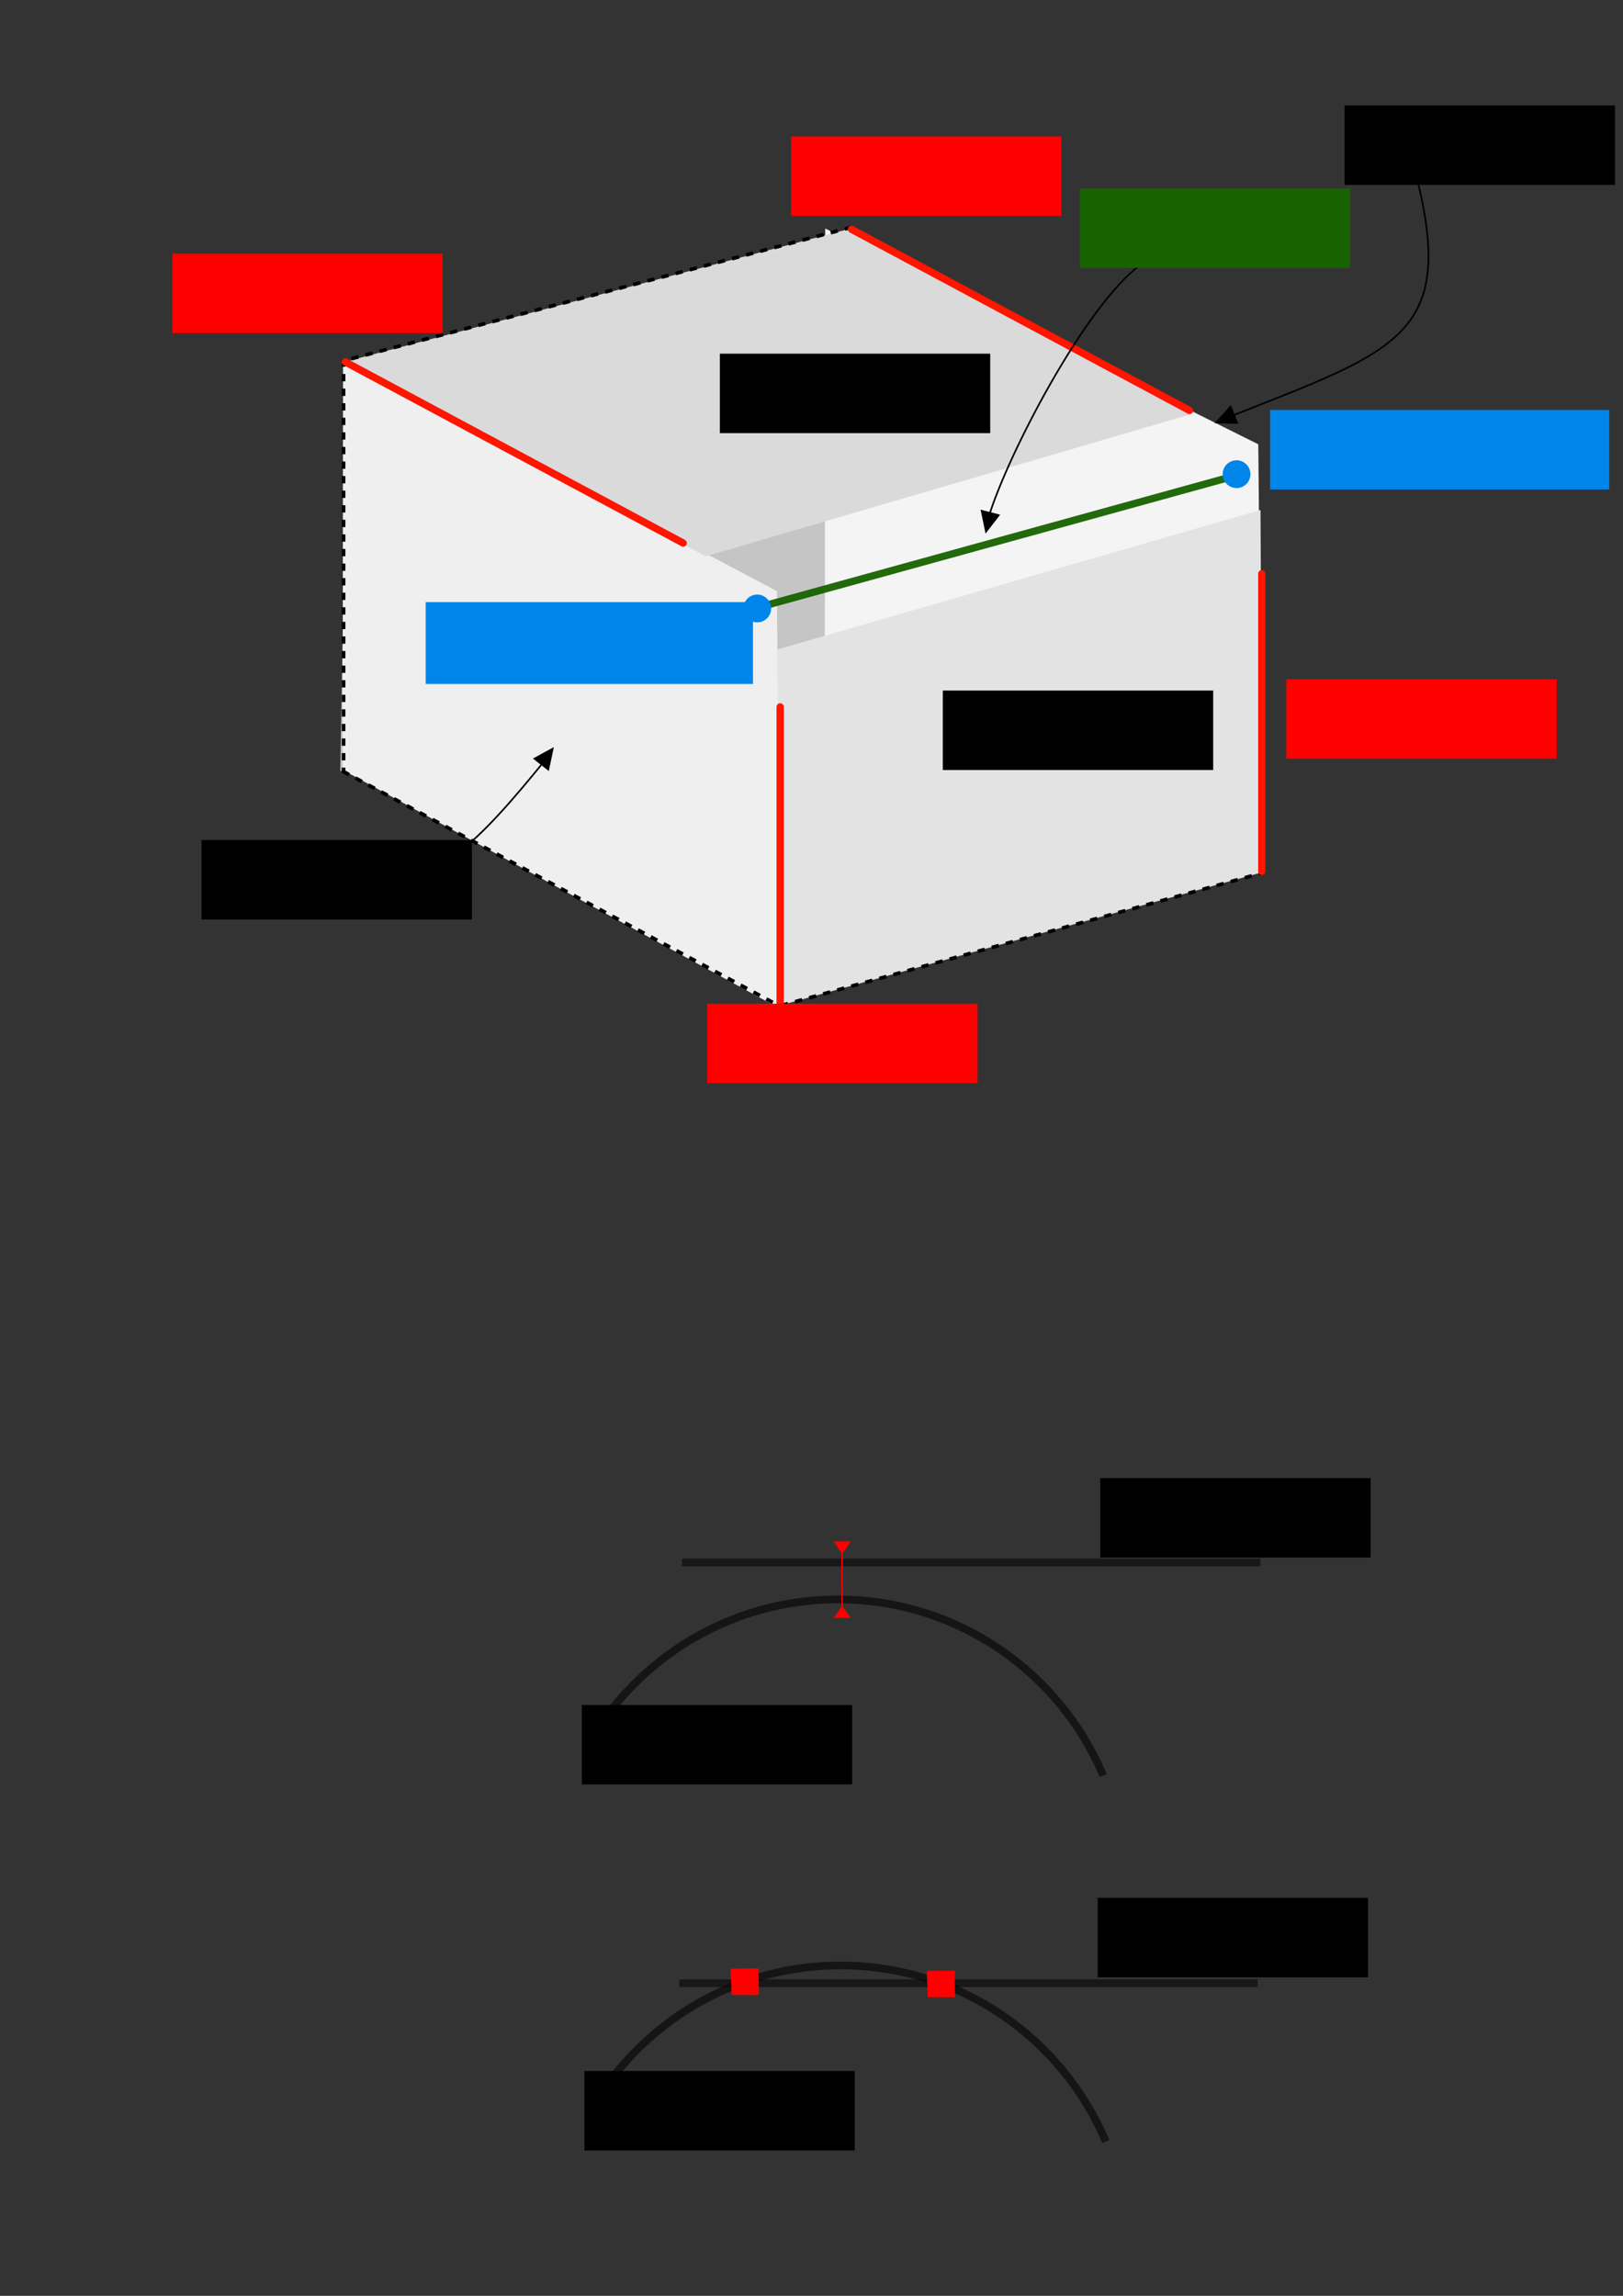 <?xml version="1.0" encoding="UTF-8" standalone="no"?>
<!-- Created with Inkscape (http://www.inkscape.org/) -->

<svg
   xmlns:dc="http://purl.org/dc/elements/1.1/"
   xmlns:cc="http://creativecommons.org/ns#"
   xmlns:rdf="http://www.w3.org/1999/02/22-rdf-syntax-ns#"
   xmlns:svg="http://www.w3.org/2000/svg"
   xmlns="http://www.w3.org/2000/svg"
   xmlns:sodipodi="http://sodipodi.sourceforge.net/DTD/sodipodi-0.dtd"
   xmlns:inkscape="http://www.inkscape.org/namespaces/inkscape"
   width="210mm"
   height="297mm"
   viewBox="0 0 210 297"
   version="1.1"
   id="svg49090"
   sodipodi:docname="situ_rebuild-edge.svg"
   inkscape:version="0.92.2 (5c3e80d, 2017-08-06)">
  <rect x="0" y="0" width="210" height="297" fill="#333333" stroke="none"/>
  <defs
     id="defs49084" />
  <sodipodi:namedview
     id="base"
     pagecolor="#ffffff"
     bordercolor="#666666"
     borderopacity="1.0"
     inkscape:pageopacity="0.0"
     inkscape:pageshadow="2"
     inkscape:zoom="0.7"
     inkscape:cx="365.28422"
     inkscape:cy="370.25399"
     inkscape:document-units="mm"
     inkscape:current-layer="layer1"
     showgrid="false"
     inkscape:window-width="1080"
     inkscape:window-height="1857"
     inkscape:window-x="-8"
     inkscape:window-y="-8"
     inkscape:window-maximized="1" />
  <g
     inkscape:label="Layer 1"
     inkscape:groupmode="layer"
     id="layer1">
    <path
       style="fill:#c5c5c5;fill-opacity:1;stroke:none;stroke-width:0.472"
       d="m 44.962,46.724 64.959,-17.086 0.774,53.097 -66.666,17.013 z"
       id="path7244-4-8-1-5-1-4-3"
       inkscape:connector-curvature="0"
       sodipodi:nodetypes="ccccc" />
    <path
       style="fill:#f4f4f4;fill-opacity:1;stroke:none;stroke-width:0.472"
       d="m 106.726,82.336 0.051,-52.777 56.031,27.917 c 0,0 0.395,35.714 0.333,55.658 z"
       id="path7244-4-0-8-1-2-9-7-9"
       inkscape:connector-curvature="0"
       sodipodi:nodetypes="ccccc"
       inkscape:transform-center-x="-13.909498"
       inkscape:transform-center-y="-131.74015" />
    <path
       style="fill:#e3e3e3;fill-opacity:1;stroke:none;stroke-width:0.472"
       d="m 100.945,130.066 -0.579,-45.981 62.733,-18.113 0.24,46.865 z"
       id="path7244-4-0-9-4-2-5-4-9"
       inkscape:connector-curvature="0"
       sodipodi:nodetypes="ccccc"
       inkscape:transform-center-x="-13.909502"
       inkscape:transform-center-y="-131.73952" />
    <path
       style="fill:#efefef;fill-opacity:1;stroke:none;stroke-width:0.472"
       d="m 44.336,99.596 0.051,-52.777 56.14,29.653 c 0,0 0.286,33.978 0.225,53.922 z"
       id="path7244-4-0-8-1-2-9-6"
       inkscape:connector-curvature="0"
       sodipodi:nodetypes="ccccc"
       inkscape:transform-center-x="-13.909503"
       inkscape:transform-center-y="-131.74014" />
    <path
       style="fill:#dadada;fill-opacity:1;stroke:none;stroke-width:0.472"
       d="m 44.895,46.746 65.464,-17.255 44.3,23.927 -63.36,18.555 c 0,0 -33.64,-18.222 -46.405,-25.227 z"
       id="path7244-4-8-1-5-1-40"
       inkscape:connector-curvature="0"
       sodipodi:nodetypes="ccccc" />
    <path
       style="fill:#f8f8f8;fill-opacity:1;stroke:#000000;stroke-width:0.472;stroke-linecap:butt;stroke-linejoin:miter;stroke-miterlimit:4;stroke-dasharray:0.943, 0.943;stroke-dashoffset:0;stroke-opacity:1"
       d="m 151.881,51.917 -41.967,-22.531 m 0.305,0 -65.911,17.322"
       id="path7138-2-7-6-5-9"
       inkscape:connector-curvature="0"
       sodipodi:nodetypes="cccc" />
    <path
       style="fill:none;stroke:#000000;stroke-width:0.472;stroke-linecap:butt;stroke-linejoin:miter;stroke-miterlimit:4;stroke-dasharray:0.943, 0.943;stroke-dashoffset:0;stroke-opacity:1"
       d="m 44.455,46.499 v 53.473"
       id="path7140-5-62-7-0-8"
       inkscape:connector-curvature="0"
       sodipodi:nodetypes="cc" />
    <path
       style="fill:none;stroke:#000000;stroke-width:0.472;stroke-linecap:butt;stroke-linejoin:miter;stroke-miterlimit:4;stroke-dasharray:0.943, 0.943;stroke-dashoffset:0;stroke-opacity:1"
       d="m 44.336,99.764 56.443,30.341 m 0.278,-0.019 62.264,-17.159"
       id="path7138-1-7-9-7-8-0"
       inkscape:connector-curvature="0"
       sodipodi:nodetypes="cccc" />
    <path
       style="fill:none;stroke:#000000;stroke-width:0.472;stroke-linecap:butt;stroke-linejoin:miter;stroke-miterlimit:4;stroke-dasharray:none;stroke-opacity:1"
       d="m 100.94,91.816 -0.036,38.519"
       id="path7140-9-1-5-2-3-6"
       inkscape:connector-curvature="0"
       sodipodi:nodetypes="cc" />
    <path
       style="fill:none;stroke:#000000;stroke-width:0.472;stroke-linecap:butt;stroke-linejoin:miter;stroke-miterlimit:4;stroke-dasharray:none;stroke-opacity:1"
       d="m 163.154,74.224 -0.006,38.933"
       id="path7140-9-8-1-2-2-9-6"
       inkscape:connector-curvature="0"
       sodipodi:nodetypes="cc" />
    <path
       style="fill:none;stroke:#186300;stroke-width:0.943;stroke-linecap:butt;stroke-linejoin:miter;stroke-miterlimit:4;stroke-dasharray:none;stroke-opacity:0.957"
       d="M 97.832,78.662 160.038,61.485"
       id="path11193-3"
       inkscape:connector-curvature="0" />
    <circle
       style="fill:#0085ea;fill-opacity:1;stroke:none;stroke-width:0.943;stroke-miterlimit:4;stroke-dasharray:none;stroke-opacity:1"
       id="path10949-9-5-9-0"
       cx="97.978"
       cy="78.714"
       r="1.798" />
    <circle
       style="fill:#0085ea;fill-opacity:1;stroke:none;stroke-width:0.943;stroke-miterlimit:4;stroke-dasharray:none;stroke-opacity:1"
       id="path10949-8-9-8"
       cx="159.997"
       cy="61.343"
       r="1.798" />
    <flowRoot
       xml:space="preserve"
       id="flowRoot4590-58"
       style="font-style:normal;font-variant:normal;font-weight:normal;font-stretch:normal;font-size:40px;line-height:1.25;font-family:'Segoe UI';-inkscape-font-specification:'Segoe UI';letter-spacing:0px;word-spacing:0px;fill:#0085ea;fill-opacity:1;stroke:none"
       transform="matrix(0.217,0,0,0.217,142.237,-38.336)"><flowRegion
         id="flowRegion4592-9"
         style="fill:#0085ea;fill-opacity:1"><rect
           id="rect4594-5"
           width="202.233"
           height="47.376"
           x="101.823"
           y="421.07"
           style="fill:#0085ea;fill-opacity:1" /></flowRegion><flowPara
         id="flowPara4596-8"
         style="font-style:normal;font-variant:normal;font-weight:bold;font-stretch:normal;font-size:26.667px;font-family:'Segoe UI';-inkscape-font-specification:'Segoe UI Bold';fill:#0085ea;fill-opacity:1">s1-s2-t2 vertex</flowPara></flowRoot>    <flowRoot
       xml:space="preserve"
       id="flowRoot4590-7-2"
       style="font-style:normal;font-variant:normal;font-weight:normal;font-stretch:normal;font-size:40px;line-height:1.25;font-family:'Segoe UI';-inkscape-font-specification:'Segoe UI';letter-spacing:0px;word-spacing:0px;fill:#0085ea;fill-opacity:1;stroke:none"
       transform="matrix(0.217,0,0,0.217,32.981,-13.477)"><flowRegion
         id="flowRegion4592-8-5"
         style="fill:#0085ea;fill-opacity:1"><rect
           id="rect4594-4-3"
           width="195.161"
           height="48.79"
           x="101.823"
           y="421.07"
           style="fill:#0085ea;fill-opacity:1" /></flowRegion><flowPara
         id="flowPara4596-7-1"
         style="font-style:normal;font-variant:normal;font-weight:bold;font-stretch:normal;font-size:26.667px;font-family:'Segoe UI';-inkscape-font-specification:'Segoe UI Bold';fill:#0085ea;fill-opacity:1">s1-s2-t1 vertex</flowPara></flowRoot>    <path
       style="fill:none;stroke:#ff1500;stroke-width:0.943;stroke-linecap:round;stroke-linejoin:miter;stroke-miterlimit:4;stroke-dasharray:none;stroke-opacity:1"
       d="m 110.176,29.66 43.727,23.437"
       id="path65779-0-7-1"
       inkscape:connector-curvature="0"
       sodipodi:nodetypes="cc" />
    <path
       style="fill:none;stroke:#000000;stroke-width:0.217px;stroke-linecap:butt;stroke-linejoin:miter;stroke-opacity:1"
       d="m 127.907,66.927 c 2.509,-8.2 12.493,-27.332 19.598,-32.621"
       id="path4981-8"
       inkscape:connector-curvature="0"
       sodipodi:nodetypes="cc" />
    <path
       style="fill:#000000;stroke:#000000;stroke-width:0.174px;stroke-linecap:butt;stroke-linejoin:miter;stroke-opacity:1"
       d="m 126.992,66.052 0.576,2.776 1.691,-2.19 z"
       id="path4983-6"
       inkscape:connector-curvature="0" />
    <flowRoot
       xml:space="preserve"
       id="flowRoot4590-3-5-3"
       style="font-style:normal;font-variant:normal;font-weight:normal;font-stretch:normal;font-size:40px;line-height:1.25;font-family:'Segoe UI';-inkscape-font-specification:'Segoe UI';letter-spacing:0px;word-spacing:0px;fill:#186300;fill-opacity:1;stroke:none"
       transform="matrix(0.217,0,0,0.217,117.619,-66.995)"><flowRegion
         id="flowRegion4592-1-5-9"
         style="fill:#186300;fill-opacity:1"><rect
           id="rect4594-0-5-7"
           width="161.22"
           height="47.376"
           x="101.823"
           y="421.07"
           style="fill:#186300;fill-opacity:1" /></flowRegion><flowPara
         id="flowPara4596-0-0-0"
         style="font-style:normal;font-variant:normal;font-weight:bold;font-stretch:normal;font-size:26.667px;font-family:'Segoe UI';-inkscape-font-specification:'Segoe UI Bold';fill:#186300;fill-opacity:1">s1-s2 edge</flowPara></flowRoot>    <flowRoot
       xml:space="preserve"
       id="flowRoot4590-33-7"
       style="font-style:normal;font-variant:normal;font-weight:normal;font-stretch:normal;font-size:40px;line-height:1.25;font-family:'Segoe UI';-inkscape-font-specification:'Segoe UI';letter-spacing:0px;word-spacing:0px;fill:#000000;fill-opacity:1;stroke:none"
       transform="matrix(0.217,0,0,0.217,71.044,-45.618)"><flowRegion
         id="flowRegion4592-0-6"><rect
           id="rect4594-2-6"
           width="161.22"
           height="47.376"
           x="101.823"
           y="421.07" /></flowRegion><flowPara
         id="flowPara4596-28-74"
         style="font-style:normal;font-variant:normal;font-weight:bold;font-stretch:normal;font-size:26.667px;font-family:'Segoe UI';-inkscape-font-specification:'Segoe UI Bold'">s1 face</flowPara></flowRoot>    <flowRoot
       xml:space="preserve"
       id="flowRoot4590-33-0-2"
       style="font-style:normal;font-variant:normal;font-weight:normal;font-stretch:normal;font-size:40px;line-height:1.25;font-family:'Segoe UI';-inkscape-font-specification:'Segoe UI';letter-spacing:0px;word-spacing:0px;fill:#000000;fill-opacity:1;stroke:none"
       transform="matrix(0.217,0,0,0.217,99.893,-2.038)"><flowRegion
         id="flowRegion4592-0-3-1"><rect
           id="rect4594-2-9-0"
           width="161.22"
           height="47.376"
           x="101.823"
           y="421.07" /></flowRegion><flowPara
         id="flowPara4596-28-7-5"
         style="font-style:normal;font-variant:normal;font-weight:bold;font-stretch:normal;font-size:26.667px;font-family:'Segoe UI';-inkscape-font-specification:'Segoe UI Bold'">s2 face</flowPara></flowRoot>    <flowRoot
       xml:space="preserve"
       id="flowRoot4590-33-0-6-6-9"
       style="font-style:normal;font-variant:normal;font-weight:normal;font-stretch:normal;font-size:40px;line-height:1.25;font-family:'Segoe UI';-inkscape-font-specification:'Segoe UI';letter-spacing:0px;word-spacing:0px;fill:#000000;fill-opacity:1;stroke:none"
       transform="matrix(0.217,0,0,0.217,3.979,17.296)"><flowRegion
         id="flowRegion4592-0-3-3-4-0"><rect
           id="rect4594-2-9-1-0-3"
           width="161.22"
           height="47.376"
           x="101.823"
           y="421.07" /></flowRegion><flowPara
         id="flowPara4596-28-7-3-8-1"
         style="font-style:normal;font-variant:normal;font-weight:bold;font-stretch:normal;font-size:26.667px;font-family:'Segoe UI';-inkscape-font-specification:'Segoe UI Bold'">t1 face</flowPara></flowRoot>    <flowRoot
       xml:space="preserve"
       id="flowRoot4590-33-0-6-64"
       style="font-style:normal;font-variant:normal;font-weight:normal;font-stretch:normal;font-size:40px;line-height:1.25;font-family:'Segoe UI';-inkscape-font-specification:'Segoe UI';letter-spacing:0px;word-spacing:0px;fill:#000000;fill-opacity:1;stroke:none"
       transform="matrix(0.217,0,0,0.217,151.873,-77.733)"><flowRegion
         id="flowRegion4592-0-3-3-1"><rect
           id="rect4594-2-9-1-9"
           width="161.22"
           height="47.376"
           x="101.823"
           y="421.07" /></flowRegion><flowPara
         id="flowPara4596-28-7-3-5"
         style="font-style:normal;font-variant:normal;font-weight:bold;font-stretch:normal;font-size:26.667px;font-family:'Segoe UI';-inkscape-font-specification:'Segoe UI Bold'">t2 face</flowPara></flowRoot>    <path
       style="fill:none;stroke:#000000;stroke-width:0.217px;stroke-linecap:butt;stroke-linejoin:miter;stroke-opacity:1"
       d="M 70.466,98.42 C 62.16,108.61 56.438,114.773 46.83,115.026"
       id="path4981-8-7"
       inkscape:connector-curvature="0"
       sodipodi:nodetypes="cc" />
    <path
       style="fill:#000000;stroke:#000000;stroke-width:0.174px;stroke-linecap:butt;stroke-linejoin:miter;stroke-opacity:1"
       d="m 70.952,99.589 0.588,-2.773 -2.429,1.326 z"
       id="path4983-6-2"
       inkscape:connector-curvature="0"
       sodipodi:nodetypes="cccc" />
    <path
       style="fill:none;stroke:#000000;stroke-width:0.217px;stroke-linecap:butt;stroke-linejoin:miter;stroke-opacity:1"
       d="m 159.48,53.757 c 21.109,-8.346 28.784,-10.385 23.961,-30.278"
       id="path4981-8-7-4"
       inkscape:connector-curvature="0"
       sodipodi:nodetypes="cc" />
    <path
       style="fill:#000000;stroke:#000000;stroke-width:0.174px;stroke-linecap:butt;stroke-linejoin:miter;stroke-opacity:1"
       d="m 159.237,52.562 -1.9,2.104 2.766,0.072 z"
       id="path4983-6-2-4"
       inkscape:connector-curvature="0"
       sodipodi:nodetypes="cccc" />
    <flowRoot
       xml:space="preserve"
       id="flowRoot4590-5-1"
       style="font-style:normal;font-variant:normal;font-weight:normal;font-stretch:normal;font-size:40px;line-height:1.25;font-family:'Segoe UI';-inkscape-font-specification:'Segoe UI';letter-spacing:0px;word-spacing:0px;fill:#ff0000;fill-opacity:1;stroke:none"
       transform="matrix(0.217,0,0,0.217,144.341,-3.501)"><flowRegion
         id="flowRegion4592-7-0"
         style="fill:#ff0000;fill-opacity:1"><rect
           id="rect4594-3-3"
           width="161.22"
           height="47.376"
           x="101.823"
           y="421.07"
           style="fill:#ff0000;fill-opacity:1" /></flowRegion><flowPara
         id="flowPara4596-2-2"
         style="font-style:normal;font-variant:normal;font-weight:bold;font-stretch:normal;font-size:26.667px;font-family:'Segoe UI';-inkscape-font-specification:'Segoe UI Bold';fill:#ff0000;fill-opacity:1">s2-t2 edge</flowPara></flowRoot>    <path
       style="fill:none;stroke:#ff1500;stroke-width:0.943;stroke-linecap:round;stroke-linejoin:miter;stroke-miterlimit:4;stroke-dasharray:none;stroke-opacity:1"
       d="M 163.265,74.216 V 112.735"
       id="path65779"
       inkscape:connector-curvature="0" />
    <path
       style="fill:none;stroke:#ff1500;stroke-width:0.943;stroke-linecap:round;stroke-linejoin:miter;stroke-miterlimit:4;stroke-dasharray:none;stroke-opacity:1"
       d="M 100.947,91.453 V 129.973"
       id="path65779-0"
       inkscape:connector-curvature="0" />
    <flowRoot
       xml:space="preserve"
       id="flowRoot4590-5-1-8"
       style="font-style:normal;font-variant:normal;font-weight:normal;font-stretch:normal;font-size:40px;line-height:1.25;font-family:'Segoe UI';-inkscape-font-specification:'Segoe UI';letter-spacing:0px;word-spacing:0px;fill:#ff0000;fill-opacity:1;stroke:none"
       transform="matrix(0.217,0,0,0.217,0.207,-58.549)"><flowRegion
         id="flowRegion4592-7-0-4"
         style="fill:#ff0000;fill-opacity:1"><rect
           id="rect4594-3-3-8"
           width="161.22"
           height="47.376"
           x="101.823"
           y="421.07"
           style="fill:#ff0000;fill-opacity:1" /></flowRegion><flowPara
         id="flowPara4596-2-2-8"
         style="font-style:normal;font-variant:normal;font-weight:bold;font-stretch:normal;font-size:26.667px;font-family:'Segoe UI';-inkscape-font-specification:'Segoe UI Bold';fill:#ff0000;fill-opacity:1">s1-t1 edge</flowPara></flowRoot>    <flowRoot
       xml:space="preserve"
       id="flowRoot4590-5-1-8-8"
       style="font-style:normal;font-variant:normal;font-weight:normal;font-stretch:normal;font-size:40px;line-height:1.25;font-family:'Segoe UI';-inkscape-font-specification:'Segoe UI';letter-spacing:0px;word-spacing:0px;fill:#ff0000;fill-opacity:1;stroke:none"
       transform="matrix(0.217,0,0,0.217,69.407,38.472)"><flowRegion
         id="flowRegion4592-7-0-4-9"
         style="fill:#ff0000;fill-opacity:1"><rect
           id="rect4594-3-3-8-5"
           width="161.22"
           height="47.376"
           x="101.823"
           y="421.07"
           style="fill:#ff0000;fill-opacity:1" /></flowRegion><flowPara
         id="flowPara4596-2-2-8-4"
         style="font-style:normal;font-variant:normal;font-weight:bold;font-stretch:normal;font-size:26.667px;font-family:'Segoe UI';-inkscape-font-specification:'Segoe UI Bold';fill:#ff0000;fill-opacity:1">s2-t1 edge</flowPara></flowRoot>    <path
       style="fill:none;stroke:#ff1500;stroke-width:0.943;stroke-linecap:round;stroke-linejoin:miter;stroke-miterlimit:4;stroke-dasharray:none;stroke-opacity:1"
       d="m 44.669,46.818 43.727,23.437"
       id="path65779-0-7"
       inkscape:connector-curvature="0"
       sodipodi:nodetypes="cc" />
    <flowRoot
       xml:space="preserve"
       id="flowRoot4590-5-1-8-3"
       style="font-style:normal;font-variant:normal;font-weight:normal;font-stretch:normal;font-size:40px;line-height:1.25;font-family:'Segoe UI';-inkscape-font-specification:'Segoe UI';letter-spacing:0px;word-spacing:0px;fill:#ff0000;fill-opacity:1;stroke:none"
       transform="matrix(0.217,0,0,0.217,80.257,-73.722)"><flowRegion
         id="flowRegion4592-7-0-4-7"
         style="fill:#ff0000;fill-opacity:1"><rect
           id="rect4594-3-3-8-0"
           width="161.22"
           height="47.376"
           x="101.823"
           y="421.07"
           style="fill:#ff0000;fill-opacity:1" /></flowRegion><flowPara
         id="flowPara4596-2-2-8-1"
         style="font-style:normal;font-variant:normal;font-weight:bold;font-stretch:normal;font-size:26.667px;font-family:'Segoe UI';-inkscape-font-specification:'Segoe UI Bold';fill:#ff0000;fill-opacity:1">s1-t2 edge</flowPara></flowRoot>    <g
       id="g49953"
       transform="translate(-2.477,17.765)">
      <path
         inkscape:connector-curvature="0"
         id="path49773"
         d="M 165.554,184.363 H 90.714"
         style="opacity:1;fill:none;stroke:#080808;stroke-width:1;stroke-linecap:butt;stroke-linejoin:miter;stroke-miterlimit:4;stroke-dasharray:none;stroke-opacity:0.603" />
      <path
         sodipodi:nodetypes="csc"
         inkscape:connector-curvature="0"
         id="path49775"
         d="m 81.656,203.332 c 6.818,-8.639 17.383,-14.185 29.242,-14.185 15.44,0 28.685,9.399 34.326,22.788"
         style="opacity:1;fill:none;fill-opacity:1;stroke:#080808;stroke-width:1;stroke-miterlimit:4;stroke-dasharray:none;stroke-dashoffset:0;stroke-opacity:0.678" />
      <flowRoot
         transform="matrix(0.217,0,0,0.217,122.744,82.079)"
         style="font-style:normal;font-variant:normal;font-weight:normal;font-stretch:normal;font-size:40px;line-height:1.25;font-family:'Segoe UI';-inkscape-font-specification:'Segoe UI';letter-spacing:0px;word-spacing:0px;fill:#000000;fill-opacity:1;stroke:none"
         id="flowRoot4590-33-0-2-4"
         xml:space="preserve"><flowRegion
           id="flowRegion4592-0-3-1-4"><rect
             y="421.07"
             x="101.823"
             height="47.376"
             width="161.22"
             id="rect4594-2-9-0-1" /></flowRegion><flowPara
           style="font-style:normal;font-variant:normal;font-weight:bold;font-stretch:normal;font-size:26.667px;font-family:'Segoe UI';-inkscape-font-specification:'Segoe UI Bold'"
           id="flowPara4596-28-7-5-9">curve</flowPara></flowRoot>      <flowRoot
         transform="matrix(0.217,0,0,0.217,55.662,111.431)"
         style="font-style:normal;font-variant:normal;font-weight:normal;font-stretch:normal;font-size:40px;line-height:1.25;font-family:'Segoe UI';-inkscape-font-specification:'Segoe UI';letter-spacing:0px;word-spacing:0px;fill:#000000;fill-opacity:1;stroke:none"
         id="flowRoot4590-33-0-2-4-6"
         xml:space="preserve"><flowRegion
           id="flowRegion4592-0-3-1-4-7"><rect
             y="421.07"
             x="101.823"
             height="47.376"
             width="161.22"
             id="rect4594-2-9-0-1-5" /></flowRegion><flowPara
           style="font-style:normal;font-variant:normal;font-weight:bold;font-stretch:normal;font-size:26.667px;font-family:'Segoe UI';-inkscape-font-specification:'Segoe UI Bold'"
           id="flowPara4596-28-7-5-9-7">surface</flowPara></flowRoot>      <path
         sodipodi:nodetypes="cc"
         inkscape:connector-curvature="0"
         id="path4981-8-7-6"
         d="m 111.433,182.864 0.013,8.54"
         style="fill:#ff0000;fill-opacity:1;stroke:#ff0000;stroke-width:0.18px;stroke-linecap:butt;stroke-linejoin:miter;stroke-opacity:1" />
      <path
         sodipodi:nodetypes="cccc"
         inkscape:connector-curvature="0"
         id="path4983-6-2-45"
         d="m 110.481,181.704 0.95,1.446 0.995,-1.447 z"
         style="fill:#ff0000;fill-opacity:1;stroke:#ff0000;stroke-width:0.144px;stroke-linecap:butt;stroke-linejoin:miter;stroke-opacity:1" />
      <path
         sodipodi:nodetypes="cccc"
         inkscape:connector-curvature="0"
         id="path4983-6-2-45-4"
         d="m 112.418,191.465 -0.974,-1.375 -0.971,1.376 z"
         style="fill:#ff0000;fill-opacity:1;stroke:#ff0000;stroke-width:0.144px;stroke-linecap:butt;stroke-linejoin:miter;stroke-opacity:1" />
    </g>
    <g
       id="g49967"
       transform="translate(2.812)">
      <path
         inkscape:connector-curvature="0"
         id="path49773-2"
         d="M 159.931,256.562 H 85.091"
         style="opacity:1;fill:none;stroke:#080808;stroke-width:1;stroke-linecap:butt;stroke-linejoin:miter;stroke-miterlimit:4;stroke-dasharray:none;stroke-opacity:0.603" />
      <path
         sodipodi:nodetypes="csc"
         inkscape:connector-curvature="0"
         id="path49775-2"
         d="m 76.701,268.448 c 6.818,-8.639 17.383,-14.185 29.242,-14.185 15.44,0 28.685,9.399 34.326,22.788"
         style="opacity:1;fill:none;fill-opacity:1;stroke:#080808;stroke-width:1;stroke-miterlimit:4;stroke-dasharray:none;stroke-dashoffset:0;stroke-opacity:0.678" />
      <flowRoot
         transform="matrix(0.217,0,0,0.217,117.121,154.145)"
         style="font-style:normal;font-variant:normal;font-weight:normal;font-stretch:normal;font-size:40px;line-height:1.25;font-family:'Segoe UI';-inkscape-font-specification:'Segoe UI';letter-spacing:0px;word-spacing:0px;fill:#000000;fill-opacity:1;stroke:none"
         id="flowRoot4590-33-0-2-4-0"
         xml:space="preserve"><flowRegion
           id="flowRegion4592-0-3-1-4-4"><rect
             y="421.07"
             x="101.823"
             height="47.376"
             width="161.22"
             id="rect4594-2-9-0-1-7" /></flowRegion><flowPara
           style="font-style:normal;font-variant:normal;font-weight:bold;font-stretch:normal;font-size:26.667px;font-family:'Segoe UI';-inkscape-font-specification:'Segoe UI Bold'"
           id="flowPara4596-28-7-5-9-5">curve</flowPara></flowRoot>      <flowRoot
         transform="matrix(0.217,0,0,0.217,50.707,176.547)"
         style="font-style:normal;font-variant:normal;font-weight:normal;font-stretch:normal;font-size:40px;line-height:1.25;font-family:'Segoe UI';-inkscape-font-specification:'Segoe UI';letter-spacing:0px;word-spacing:0px;fill:#000000;fill-opacity:1;stroke:none"
         id="flowRoot4590-33-0-2-4-6-5"
         xml:space="preserve"><flowRegion
           id="flowRegion4592-0-3-1-4-7-6"><rect
             y="421.07"
             x="101.823"
             height="47.376"
             width="161.22"
             id="rect4594-2-9-0-1-5-9" /></flowRegion><flowPara
           style="font-style:normal;font-variant:normal;font-weight:bold;font-stretch:normal;font-size:26.667px;font-family:'Segoe UI';-inkscape-font-specification:'Segoe UI Bold'"
           id="flowPara4596-28-7-5-9-7-8">surface</flowPara></flowRoot>      <path
         sodipodi:nodetypes="ccccc"
         inkscape:connector-curvature="0"
         id="path4983-6-2-45-4-1"
         d="m 120.628,258.251 -0.029,-3.19 -3.364,0.033 0.115,3.145 z"
         style="fill:#ff0000;fill-opacity:1;stroke:#ff0000;stroke-width:0.252px;stroke-linecap:butt;stroke-linejoin:miter;stroke-opacity:1" />
      <path
         sodipodi:nodetypes="ccccc"
         inkscape:connector-curvature="0"
         id="path4983-6-2-45-4-1-7"
         d="m 95.247,257.963 -0.029,-3.19 -3.364,0.033 0.115,3.145 z"
         style="fill:#ff0000;fill-opacity:1;stroke:#ff0000;stroke-width:0.252px;stroke-linecap:butt;stroke-linejoin:miter;stroke-opacity:1" />
    </g>
  </g>
</svg>
